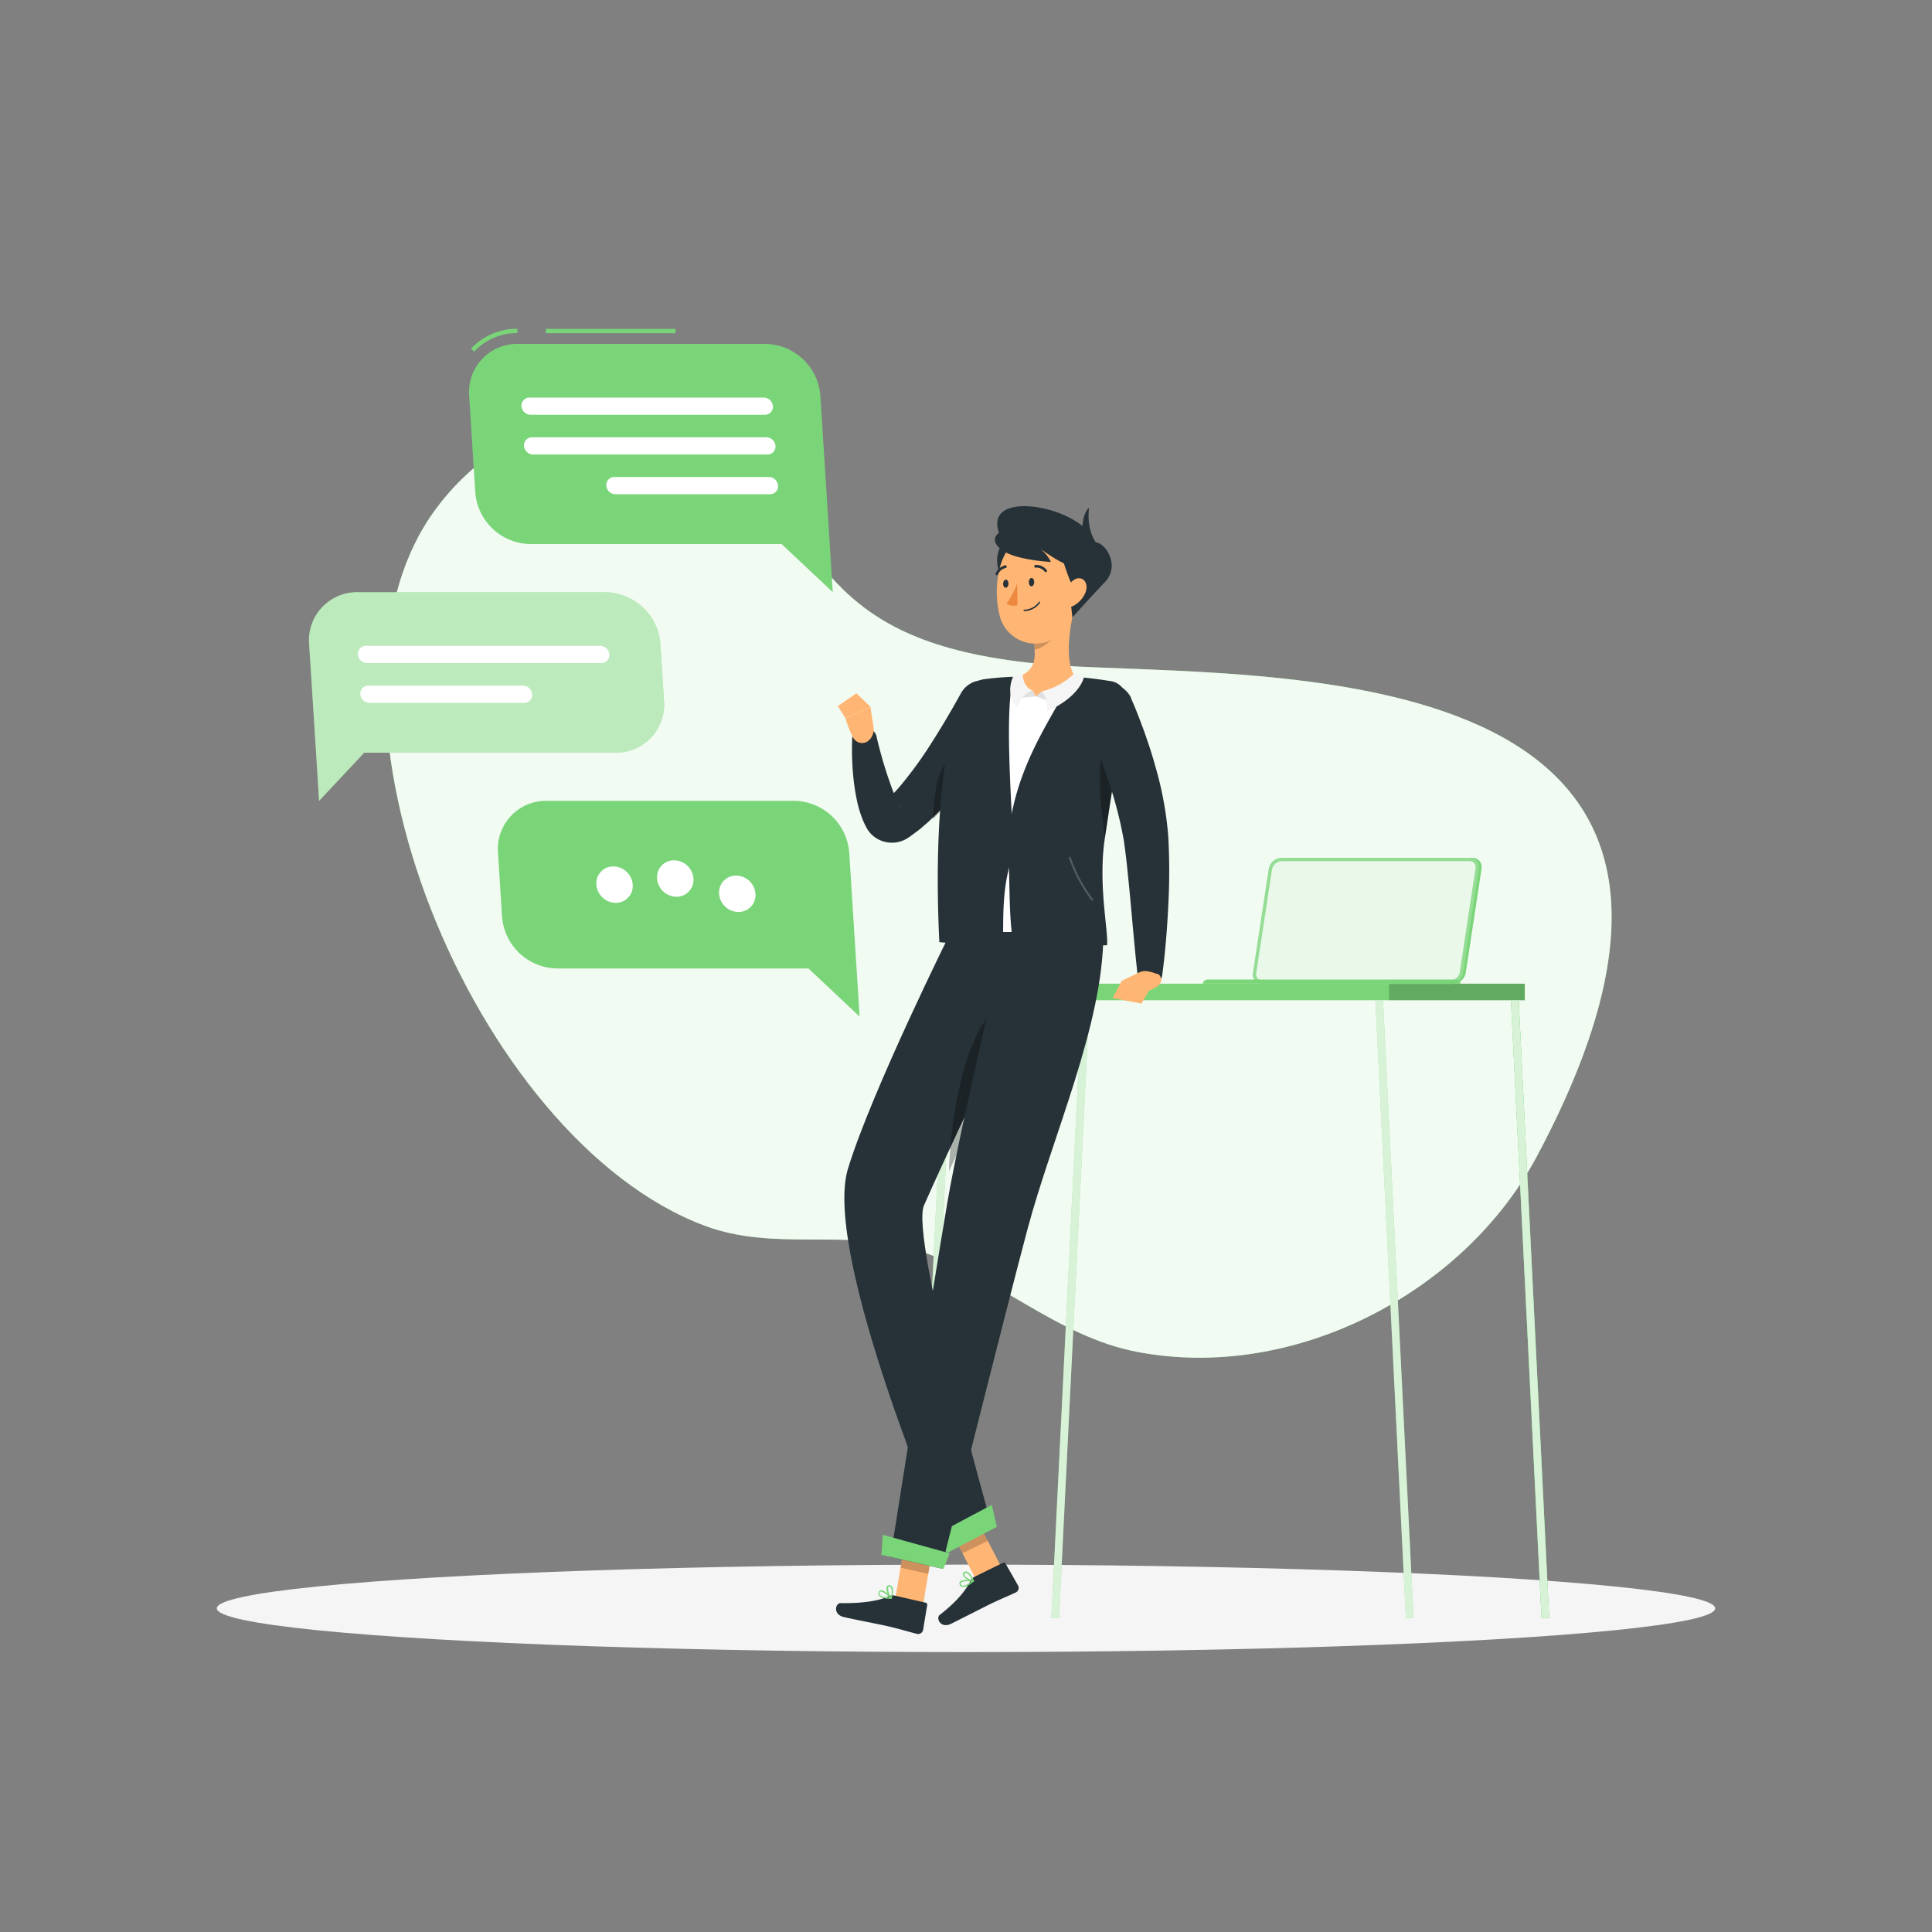 <svg xmlns="http://www.w3.org/2000/svg" viewBox="0 0 500 500"><rect x="0" y="0" width="500" height="500" fill="#808080" stroke="none"/><g id="freepik--background-simple--inject-310"><path d="M279.62,172.54c57.81,2.74,186.07-.56,118.09,126.77C378.92,334.52,335,357.6,294.43,349.89c-21.26-4-37.12-20.28-57.45-26.46-18.07-5.49-36.61.51-54.59-6.21-59.77-22.34-105.78-134.59-70.25-184.59,19.23-27.08,59.66-37.93,80.18-13.57C214.8,145.76,215.85,169.52,279.62,172.54Z" style="fill:#7AD579"></path><path d="M279.62,172.54c57.81,2.74,186.07-.56,118.09,126.77C378.92,334.52,335,357.6,294.43,349.89c-21.26-4-37.12-20.28-57.45-26.46-18.07-5.49-36.61.51-54.59-6.21-59.77-22.34-105.78-134.59-70.25-184.59,19.23-27.08,59.66-37.93,80.18-13.57C214.8,145.76,215.85,169.52,279.62,172.54Z" style="fill:#fff;opacity:0.9"></path></g><g id="freepik--Shadow--inject-310"><ellipse id="freepik--path--inject-310" cx="250" cy="416.24" rx="193.89" ry="11.32" style="fill:#f5f5f5"></ellipse></g><g id="freepik--Table--inject-310"><rect x="243.32" y="254.58" width="151.29" height="4.28" style="fill:#7AD579"></rect><rect x="359.5" y="254.58" width="35.11" height="4.28" style="opacity:0.2"></rect><polygon points="363.84 418.74 355.94 258.85 357.92 258.85 365.82 418.74 363.84 418.74" style="fill:#7AD579"></polygon><polygon points="363.84 418.74 355.94 258.85 357.92 258.85 365.82 418.74 363.84 418.74" style="fill:#fff;opacity:0.7"></polygon><polygon points="398.95 418.74 391.04 258.85 393.03 258.85 400.93 418.74 398.95 418.74" style="fill:#7AD579"></polygon><polygon points="398.95 418.74 391.04 258.85 393.03 258.85 400.93 418.74 398.95 418.74" style="fill:#7AD579"></polygon><polygon points="398.95 418.74 391.04 258.85 393.03 258.85 400.93 418.74 398.95 418.74" style="fill:#fff;opacity:0.7"></polygon><polygon points="274.08 418.74 281.99 258.85 280 258.85 272.1 418.74 274.08 418.74" style="fill:#7AD579"></polygon><polygon points="274.08 418.74 281.99 258.85 280 258.85 272.1 418.74 274.08 418.74" style="fill:#fff;opacity:0.7"></polygon><polygon points="238.98 418.74 246.88 258.85 244.9 258.85 236.99 418.74 238.98 418.74" style="fill:#7AD579"></polygon><polygon points="238.98 418.74 246.88 258.85 244.9 258.85 236.99 418.74 238.98 418.74" style="fill:#fff;opacity:0.7"></polygon><path d="M332.4,222H381a2.4,2.4,0,0,1,2.42,2.86l-4.09,26.9a3.46,3.46,0,0,1-3.29,2.86H327.44a2.41,2.41,0,0,1-2.43-2.86l4.09-26.9A3.48,3.48,0,0,1,332.4,222Z" style="fill:#7AD579"></path><path d="M331.65,222h48.64a2.4,2.4,0,0,1,2.42,2.86l-4.09,26.9a3.46,3.46,0,0,1-3.29,2.86H326.69a2.41,2.41,0,0,1-2.43-2.86l4.09-26.9A3.47,3.47,0,0,1,331.65,222Z" style="fill:#7AD579"></path><path d="M331.65,222h48.64a2.4,2.4,0,0,1,2.42,2.86l-4.09,26.9a3.46,3.46,0,0,1-3.29,2.86H326.69a2.41,2.41,0,0,1-2.43-2.86l4.09-26.9A3.47,3.47,0,0,1,331.65,222Z" style="fill:#fff;opacity:0.2"></path><path d="M326.69,253.72a1.59,1.59,0,0,1-1.23-.53,1.64,1.64,0,0,1-.35-1.34L329.2,225a2.62,2.62,0,0,1,2.45-2.13h48.64a1.59,1.59,0,0,1,1.23.53,1.64,1.64,0,0,1,.34,1.34l-4.08,26.9a2.62,2.62,0,0,1-2.45,2.13Z" style="fill:#fff;opacity:0.8"></path><path d="M312.49,253.51H377a.9.9,0,0,1,.91,1.07H311.25A1.3,1.3,0,0,1,312.49,253.51Z" style="fill:#7AD579"></path></g><g id="freepik--Character--inject-310"><polygon points="259.26 405.78 252.89 409.37 245.01 394.11 251.38 390.52 259.26 405.78" style="fill:#ffb573"></polygon><path d="M252.12,408.11l7.42-3.65a.52.52,0,0,1,.71.21l3.24,5.69a1.31,1.31,0,0,1-.57,1.75c-2.61,1.22-3.92,1.68-7.18,3.28-2,1-6.79,3.45-9.56,4.82s-4-1.42-3-2.25c4.72-3.7,6.84-6.5,8-8.89A2,2,0,0,1,252.12,408.11Z" style="fill:#263238"></path><polygon points="251.38 390.52 245.01 394.11 249.07 401.98 255.64 398.76 251.38 390.52" style="opacity:0.2"></polygon><path d="M246.19,240.93s-20.57,41.35-26.74,61.54c-6.75,22.11,25.32,96.94,25.32,96.94l11.71-5.13s-21-74.11-17.35-82.33c10-22.7,33.36-70.54,33.36-70.54Z" style="fill:#263238"></path><path d="M253.93,265.72c-5.61,9.41-8,26.37-8.35,37.4,3.17-6.82,6.57-13.92,9.75-20.52h0c2.14-6.29,4.22-12.35,6.16-17.54C261.06,261.47,258.18,258.57,253.93,265.72Z" style="opacity:0.3"></path><polygon points="257.99 395.15 245.2 401.85 241.53 397.52 256.67 389.46 257.99 395.15" style="fill:#7AD579"></polygon><path d="M250.34,410.41a9.35,9.35,0,0,0,1.64-1.1.16.16,0,0,0,.06-.18.16.16,0,0,0-.14-.12c-.28-.05-2.78-.41-3.43.31a.66.66,0,0,0-.15.61,1,1,0,0,0,.61.74A2,2,0,0,0,250.34,410.41Zm1.11-1.12c-1.07.82-1.95,1.21-2.41,1.06a.62.62,0,0,1-.38-.5.31.31,0,0,1,.06-.3C249.07,409.17,250.44,409.18,251.45,409.29Z" style="fill:#7AD579"></path><path d="M252,409.33a.15.15,0,0,0,.06-.05.15.15,0,0,0,0-.17c0-.08-.81-2.05-1.8-2.37a.84.84,0,0,0-.75.11.64.64,0,0,0-.33.74c.2.79,1.86,1.69,2.71,1.76Zm-2.22-2.23a.47.47,0,0,1,.4,0c.59.19,1.17,1.25,1.46,1.88-.81-.2-2-.92-2.11-1.45,0-.1,0-.23.18-.36Z" style="fill:#7AD579"></path><path d="M260.1,185.49c-1.28,2.59-2.57,4.87-4,7.21s-2.88,4.59-4.48,6.81c-.78,1.12-1.61,2.21-2.42,3.31s-1.7,2.17-2.62,3.22a69.55,69.55,0,0,1-5.79,6.15c-.5.5-1.09,1-1.63,1.45a21.56,21.56,0,0,1-1.7,1.41l-1.81,1.34c-.2.13-.15.12-.76.52a7.91,7.91,0,0,1-1.52.74,7.59,7.59,0,0,1-6.53-.69,7.87,7.87,0,0,1-1.36-1.08,7.09,7.09,0,0,1-.57-.66,4.72,4.72,0,0,1-.4-.56,18.77,18.77,0,0,1-1.2-2.43,29.26,29.26,0,0,1-1.4-4.44,57.72,57.72,0,0,1-1.21-8.3,71.69,71.69,0,0,1-.16-8.17,3.22,3.22,0,0,1,6.34-.67l0,.11a112.1,112.1,0,0,0,4.29,14.15,19.29,19.29,0,0,0,1.39,2.84,7.55,7.55,0,0,0,.68,1c.07.1,0-.09-.11-.17a3.07,3.07,0,0,0-.24-.29,2.8,2.8,0,0,0-.6-.49,3.13,3.13,0,0,0-1.36-.5,3.32,3.32,0,0,0-1.4.13c-.42.09-1.11.62-.65.23l1.2-1.14c.79-.78,1.59-1.62,2.36-2.47a101.92,101.92,0,0,0,8.57-11.68c1.32-2.08,2.63-4.2,3.89-6.33s2.54-4.37,3.66-6.39l.08-.14a6.45,6.45,0,0,1,11.42,6Z" style="fill:#263238"></path><path d="M242.44,203a47.68,47.68,0,0,0-1,9c.33-.32.64-.64.95-1a78.83,78.83,0,0,0,6.85-8q1.31-1.72,2.52-3.5c.5-1.27,1-2.54,1.38-3.83.14-.43.27-.84.4-1.27C250.29,192.78,244.39,194.37,242.44,203Z" style="opacity:0.3"></path><path d="M226.06,188.07l-.81-5.17-6.43,3a27.41,27.41,0,0,0,1.94,4.94,2.62,2.62,0,0,0,4.19.69h0A3.88,3.88,0,0,0,226.06,188.07Z" style="fill:#ffb573"></path><polygon points="221.63 179.43 216.83 182.74 218.82 185.86 225.25 182.9 221.63 179.43" style="fill:#ffb573"></polygon><polygon points="238.84 415.48 231.67 413.84 234.55 397.01 241.72 398.65 238.84 415.48" style="fill:#ffb573"></polygon><path d="M231.48,412.92l8.06,1.85a.52.52,0,0,1,.42.61l-1.07,6.47a1.31,1.31,0,0,1-1.55,1c-2.79-.7-4.09-1.17-7.64-2-2.18-.5-8.24-1.65-11.25-2.34s-2.24-3.65-.9-3.63c6,.11,10.21-.68,12.6-1.81A2.06,2.06,0,0,1,231.48,412.92Z" style="fill:#263238"></path><polygon points="241.72 398.66 234.54 397.01 233.06 405.69 240.24 407.33 241.72 398.66" style="opacity:0.2"></polygon><path d="M260.56,241.19s-11.85,49.3-15.4,70.11c-3.88,22.78-14.7,91.62-14.7,91.62l13.14,3S260,340.29,265.89,318.2c6.4-24,19.66-53,19.66-76.55C277.61,241.65,260.56,241.19,260.56,241.19Z" style="fill:#263238"></path><polygon points="244.13 406.05 228.11 402.38 228.47 397.21 245.78 402 244.13 406.05" style="fill:#7AD579"></polygon><path d="M228.65,413.59a9.48,9.48,0,0,0,2,.18.18.18,0,0,0,.16-.1.17.17,0,0,0,0-.19c-.19-.21-1.9-2.06-2.86-1.92a.66.66,0,0,0-.5.39.94.94,0,0,0,0,.95A2,2,0,0,0,228.65,413.59Zm1.57-.17c-1.34,0-2.28-.29-2.54-.7a.64.64,0,0,1,0-.63.33.33,0,0,1,.24-.19C228.45,411.82,229.51,412.7,230.22,413.42Z" style="fill:#7AD579"></path><path d="M230.59,413.77h.08a.16.16,0,0,0,.12-.11c0-.08.66-2.11.09-3a.85.85,0,0,0-.65-.39.64.64,0,0,0-.72.37c-.35.74.38,2.48,1,3.07Zm-.32-3.14a.52.52,0,0,1,.33.23,3.92,3.92,0,0,1,0,2.39,3.42,3.42,0,0,1-.73-2.46c0-.09.12-.2.37-.17Z" style="fill:#7AD579"></path><path d="M250.38,181.19a7.19,7.19,0,0,1,5.52-4.82,42.6,42.6,0,0,1,5.53-.84,146,146,0,0,1,16.73.3c2.91.2,5.88.61,8.25,1h.08a4.69,4.69,0,0,1,3.84,5.53,230.5,230.5,0,0,0-4.17,29.77c-.84,14.55-.27,26-.61,29.51l-39.36-.72C244.44,205.34,247.83,189.24,250.38,181.19Z" style="fill:#fff"></path><path d="M277.05,175.12c-2,7.67-14.64,21.26-16.17,42.61.56,11.71.09,19.7,1.53,27.54l24.1-.64c.37-3.71-2.36-15.64-.57-27.73,1.74-11.72,4.21-27.66,5.61-34.78a5,5,0,0,0-4-5.84h-.09c-2.5-.41-5.63-.85-8.7-1.05Z" style="fill:#263238"></path><path d="M282.67,233.1a.26.26,0,0,1-.2-.1,39.3,39.3,0,0,1-5.82-10.91.25.25,0,0,1,.16-.32.26.26,0,0,1,.32.17,38.46,38.46,0,0,0,5.74,10.76.25.25,0,0,1-.05.35A.3.3,0,0,1,282.67,233.1Z" style="fill:#fff;opacity:0.2"></path><path d="M285.69,191.09c-1.72,7-1.13,16.69.3,25.53,1.47-9.92,3.46-22.8,4.87-30.78C289.19,184.7,287.05,185.51,285.69,191.09Z" style="opacity:0.3"></path><path d="M248.36,181.33a8.28,8.28,0,0,1,6.06-5.51,74.18,74.18,0,0,1,7.93-.67c-2.24,7.26-.93,28.51.06,45.28-3,8.46-2.77,14.67-2.82,24.84l-16.49-1.44C241.3,206.52,245.89,188.11,248.36,181.33Z" style="fill:#263238"></path><path d="M262.22,175.48c4.89-1.06,5.8-4,5.53-7.36a19.52,19.52,0,0,0-.34-2.47l6.19-5,4.54-3.63c-1.34,5.36-2.92,15.16.66,18.82,0,0-3.11,4.91-11.42,4.31C260.35,179.69,262.22,175.48,262.22,175.48Z" style="fill:#ffb573"></path><polygon points="269.52 178.96 268.14 180.24 272.4 181.85 271.89 180.22 269.52 178.96" style="fill:#e0e0e0"></polygon><path d="M271.07,184.05s0-4.19-1.55-5.09a18.37,18.37,0,0,0,8.45-4.61l2.53,1S279.57,180.19,271.07,184.05Z" style="fill:#f5f5f5"></path><polygon points="267.17 178.63 268.14 180.24 263.61 180.63 264.55 179.2 267.17 178.63" style="fill:#e0e0e0"></polygon><path d="M263.32,183.19a6.51,6.51,0,0,1,3.85-4.56c-2.44-.73-2.51-4.12-2.51-4.12l-2.39.46S259.82,179.49,263.32,183.19Z" style="fill:#f5f5f5"></path><path d="M267.41,165.65a19.28,19.28,0,0,1,.34,2.47c2.28-.42,5.36-2.78,5.72-5.1a10.26,10.26,0,0,0,.13-2.32Z" style="opacity:0.2"></path><path d="M259.06,141.14a8.36,8.36,0,0,0,.34,8.52l4.9-6.1Z" style="fill:#263238"></path><path d="M278.83,147.91c-.35,7.32-.18,11.6-3.81,15.53a9.53,9.53,0,0,1-16.33-4.2c-1.65-6.48-.81-17.36,6.28-20.61A9.64,9.64,0,0,1,278.83,147.91Z" style="fill:#ffb573"></path><path d="M283.33,140.37c-3.16-10.12-34.67-15.35-22.45,1.77l13.4-1.83.5,3.44a47.58,47.58,0,0,0,2.74,7.85l-.56,3.11.58,5.06s5.57-6.18,8.39-9.11C290.15,146.3,285.87,140.12,283.33,140.37Z" style="fill:#263238"></path><path d="M259.32,142.37c3.5,2.58,12.65,3.07,12.65,3.07a8.76,8.76,0,0,0-2.79-3.4c3.67,2.38,6.93,5.12,13.06,5.35a17.75,17.75,0,0,0-9.58-10.22C265.28,133.86,252.75,137.54,259.32,142.37Z" style="fill:#263238"></path><path d="M281.86,131.41s-1.36.92-1.67,4.12,2.93,7.33,2.93,7.33l.8-2.05C280.89,136.9,281.86,131.41,281.86,131.41Z" style="fill:#263238"></path><path d="M280.88,153.43a6.88,6.88,0,0,1-3.14,3.39c-1.79.88-2.74-.74-2.28-2.72.41-1.78,1.85-4.38,3.67-4.44S281.66,151.59,280.88,153.43Z" style="fill:#ffb573"></path><path d="M267.65,150.63c0,.59-.3,1.09-.68,1.11s-.71-.45-.72-1.05.3-1.09.69-1.11S267.64,150,267.65,150.63Z" style="fill:#263238"></path><path d="M261,151c0,.6-.3,1.09-.69,1.11s-.71-.45-.71-1,.3-1.09.68-1.11S260.94,150.36,261,151Z" style="fill:#263238"></path><path d="M263.24,151a22.12,22.12,0,0,1-2.76,5.22,3.38,3.38,0,0,0,2.84.4Z" style="fill:#ed893e"></path><path d="M265.76,158.1a5.07,5.07,0,0,0,3.4-2.12.18.18,0,0,0-.05-.24.17.17,0,0,0-.24.06,5,5,0,0,1-3.81,2,.19.19,0,0,0-.17.19.18.18,0,0,0,.18.16A4.88,4.88,0,0,0,265.76,158.1Z" style="fill:#263238"></path><path d="M270.67,148.08a.37.37,0,0,0,.16-.07.35.35,0,0,0,.05-.49,3.35,3.35,0,0,0-2.86-1.31.35.35,0,1,0,.08.69,2.69,2.69,0,0,1,2.24,1A.33.33,0,0,0,270.67,148.08Z" style="fill:#263238"></path><path d="M258,148.87a.35.35,0,0,0,.26-.2,2.91,2.91,0,0,1,2-1.68.34.34,0,0,0,.28-.4.35.35,0,0,0-.4-.29h0a3.62,3.62,0,0,0-2.46,2.08.35.35,0,0,0,.37.49Z" style="fill:#263238"></path><path d="M292.67,180.62c.67,1.5,1.24,2.86,1.79,4.29s1.1,2.85,1.62,4.28c1,2.86,2,5.77,2.8,8.72a89.84,89.84,0,0,1,3.46,18.46,164,164,0,0,1,0,18.15c-.29,6-.76,11.87-1.55,17.8a3.22,3.22,0,0,1-6.39-.06v0c-.65-5.84-1.16-11.7-1.69-17.51q-.39-4.36-.84-8.67c-.27-2.87-.63-5.72-1-8.43a103.62,103.62,0,0,0-4.16-16c-.9-2.67-1.83-5.35-2.82-8s-2.05-5.37-3-7.88l-.06-.14a6.46,6.46,0,0,1,11.9-5Z" style="fill:#263238"></path><path d="M294.5,251.82l-4.17,2,7.07,2.53s4.79-1.51,2.54-4.15l-1.26-.4C296.63,251.11,295.62,251.18,294.5,251.82Z" style="fill:#ffb573"></path><polygon points="287.94 258.3 295.41 259.73 297.4 256.31 290.33 253.78 287.94 258.3" style="fill:#ffb573"></polygon></g><g id="freepik--Chat--inject-310"><rect x="141.27" y="85.11" width="33.55" height="1.12" style="fill:#7AD579"></rect><path d="M122.72,91l-.82-.77a16.34,16.34,0,0,1,12-5.15v1.11A15.2,15.2,0,0,0,122.72,91Z" style="fill:#7AD579"></path><path d="M133.94,89h64.14a14.51,14.51,0,0,1,14.23,13.39l2.43,38.4.78,12.46L202.28,140.8H137.22A14.5,14.5,0,0,1,123,127.42l-1.58-25A12.45,12.45,0,0,1,133.94,89Z" style="fill:#7AD579"></path><path d="M137.33,107.35h60.61a2.08,2.08,0,0,0,2.09-2.23h0a2.43,2.43,0,0,0-2.38-2.23h-60.6a2.08,2.08,0,0,0-2.09,2.23h0A2.42,2.42,0,0,0,137.33,107.35Z" style="fill:#fff"></path><path d="M138,117.63h60.61a2.08,2.08,0,0,0,2.09-2.23h0a2.42,2.42,0,0,0-2.38-2.23H137.7a2.07,2.07,0,0,0-2.09,2.23h0A2.42,2.42,0,0,0,138,117.63Z" style="fill:#fff"></path><path d="M159.27,127.91h40a2.08,2.08,0,0,0,2.09-2.24h0a2.41,2.41,0,0,0-2.37-2.23H159a2.08,2.08,0,0,0-2.09,2.23h0A2.41,2.41,0,0,0,159.27,127.91Z" style="fill:#fff"></path><path d="M156.69,153.26H92.55A12.44,12.44,0,0,0,80,166.64L81.8,194.8l.78,12.45L94.25,194.8h65.06a12.45,12.45,0,0,0,12.54-13.39l-.93-14.77A14.5,14.5,0,0,0,156.69,153.26Z" style="fill:#7AD579"></path><path d="M156.69,153.26H92.55A12.44,12.44,0,0,0,80,166.64L81.8,194.8l.78,12.45L94.25,194.8h65.06a12.45,12.45,0,0,0,12.54-13.39l-.93-14.77A14.5,14.5,0,0,0,156.69,153.26Z" style="fill:#fff;opacity:0.5"></path><path d="M155.62,171.6H95a2.42,2.42,0,0,1-2.37-2.23h0a2.08,2.08,0,0,1,2.09-2.23h60.6a2.42,2.42,0,0,1,2.38,2.23h0A2.08,2.08,0,0,1,155.62,171.6Z" style="fill:#fff"></path><path d="M135.63,181.9h-40a2.43,2.43,0,0,1-2.38-2.23h0a2.08,2.08,0,0,1,2.09-2.23h40a2.4,2.4,0,0,1,2.37,2.23h0A2.08,2.08,0,0,1,135.63,181.9Z" style="fill:#fff"></path><path d="M141.42,207.25h64.13a14.5,14.5,0,0,1,14.23,13.39l1.9,30,.79,12.45-13.24-12.45H144.16a14.51,14.51,0,0,1-14.23-13.39l-1.05-16.65A12.45,12.45,0,0,1,141.42,207.25Z" style="fill:#7AD579"></path><path d="M170.05,227.36a5.08,5.08,0,0,0,5,4.71,4.38,4.38,0,0,0,4.42-4.71,5.1,5.1,0,0,0-5-4.71A4.37,4.37,0,0,0,170.05,227.36Z" style="fill:#fff"></path><path d="M154.34,228.94a5.08,5.08,0,0,0,5,4.71,4.37,4.37,0,0,0,4.41-4.71,5.1,5.1,0,0,0-5-4.71A4.37,4.37,0,0,0,154.34,228.94Z" style="fill:#fff"></path><path d="M186.1,231.31a5.1,5.1,0,0,0,5,4.71,4.37,4.37,0,0,0,4.41-4.71,5.08,5.08,0,0,0-5-4.71A4.38,4.38,0,0,0,186.1,231.31Z" style="fill:#fff"></path></g></svg>